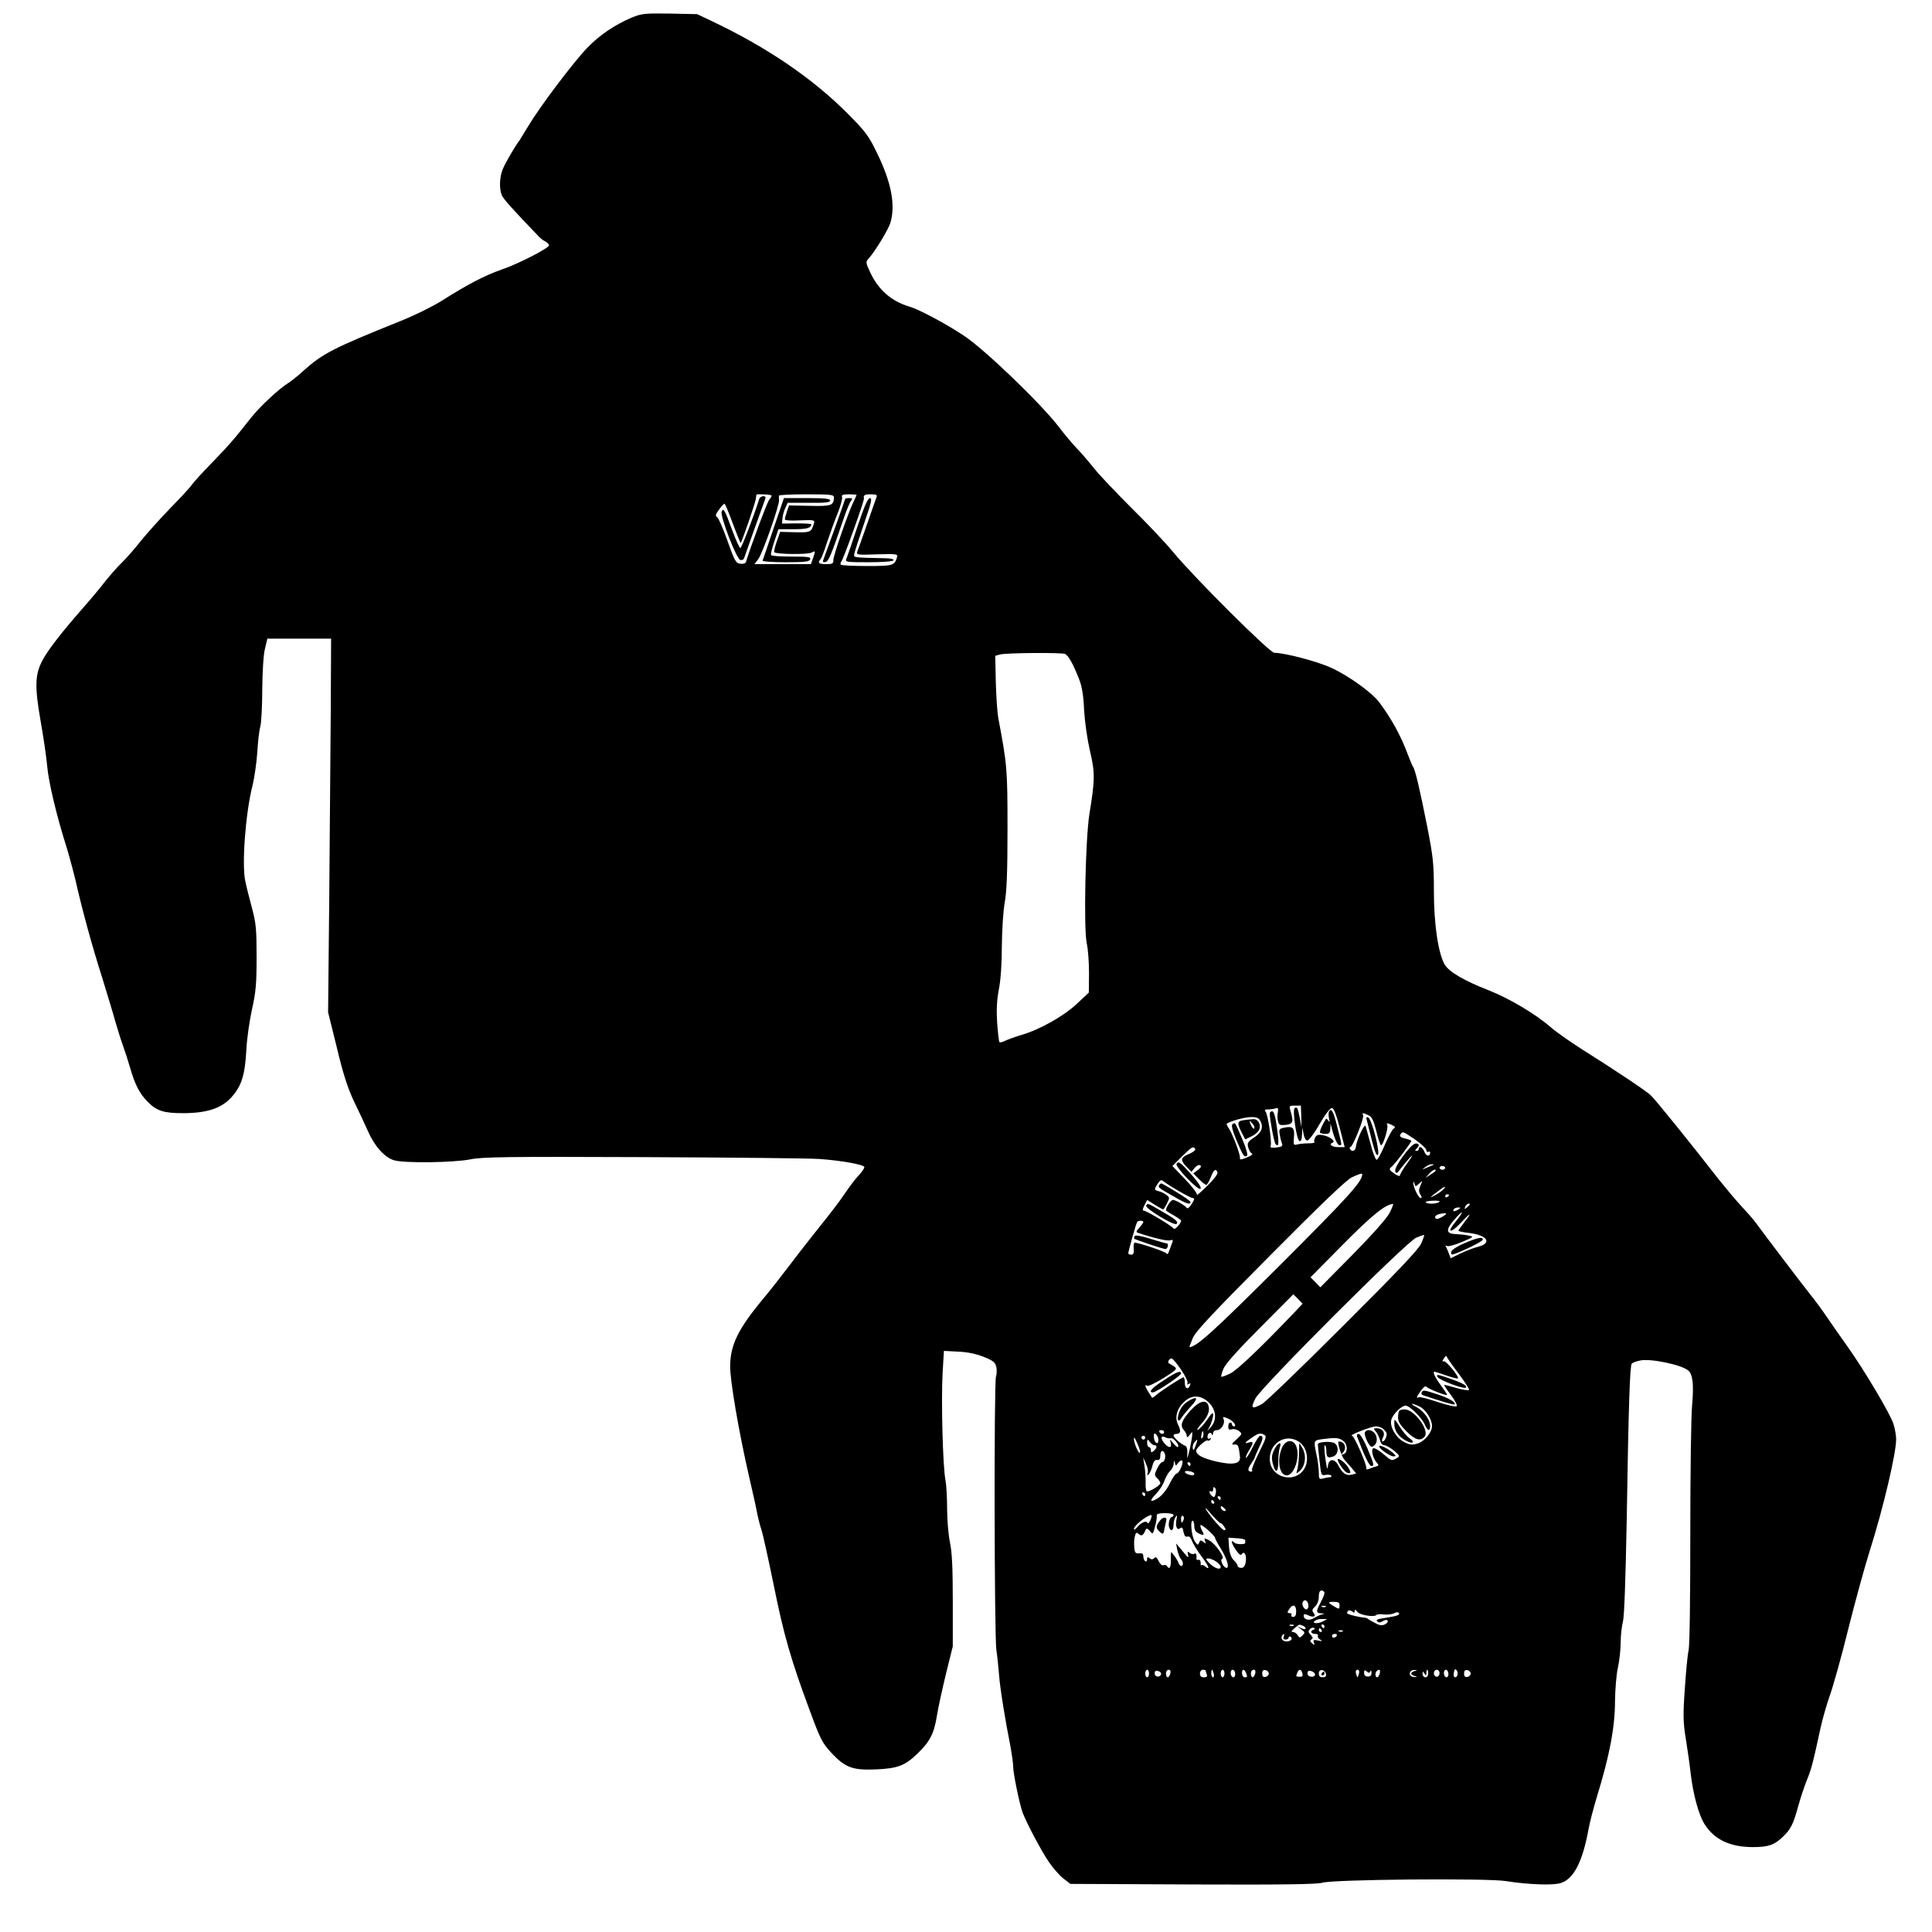 <?xml version="1.0" standalone="no"?>
<!DOCTYPE svg PUBLIC "-//W3C//DTD SVG 20010904//EN"
 "http://www.w3.org/TR/2001/REC-SVG-20010904/DTD/svg10.dtd">
<svg version="1.0" xmlns="http://www.w3.org/2000/svg"
 width="1024pt" height="1024pt" viewBox="0 0 1024 1024"
 preserveAspectRatio="xMidYMid meet">

<g transform="translate(0,1024) scale(0.1,-0.1)"
fill="#000000" stroke="none">
<path d="M3349 10147 c-90 -38 -170 -92 -235 -159 -73 -75 -253 -314 -312
-413 -23 -38 -45 -74 -49 -80 -19 -23 -74 -117 -88 -151 -17 -41 -20 -101 -6
-137 8 -21 54 -72 199 -223 8 -8 22 -19 33 -24 10 -6 19 -15 19 -20 0 -15
-163 -99 -252 -129 -88 -31 -176 -76 -318 -166 -48 -30 -147 -79 -221 -108
-355 -143 -408 -170 -514 -265 -27 -25 -62 -53 -77 -62 -48 -29 -153 -127
-199 -186 -89 -113 -113 -141 -203 -234 -51 -52 -100 -106 -109 -119 -9 -14
-61 -70 -115 -125 -54 -56 -125 -135 -158 -176 -32 -41 -78 -93 -101 -115 -23
-22 -63 -68 -90 -102 -26 -34 -79 -97 -118 -141 -108 -123 -185 -222 -212
-276 -38 -74 -39 -138 -8 -316 15 -85 31 -193 35 -240 8 -88 49 -259 98 -415
16 -50 39 -136 52 -190 35 -155 87 -346 141 -515 26 -85 58 -189 69 -230 12
-41 30 -100 41 -130 11 -30 29 -86 40 -124 25 -86 49 -132 91 -175 48 -49 85
-61 187 -61 129 0 207 26 260 87 52 58 70 118 77 253 3 58 17 153 30 212 20
89 24 134 24 275 0 146 -3 180 -24 258 -13 50 -30 115 -36 145 -19 88 1 358
38 505 11 44 22 125 26 180 3 55 10 116 16 135 5 19 10 107 10 195 1 93 6 183
14 215 l13 55 169 0 169 0 -2 -395 c-2 -217 -5 -663 -8 -990 l-6 -595 47 -190
c33 -139 58 -214 89 -280 24 -49 58 -121 75 -160 36 -82 90 -141 140 -155 56
-16 317 -12 402 5 63 13 190 15 918 12 465 -2 886 -6 935 -10 113 -8 231 -29
236 -42 2 -5 -11 -25 -30 -45 -18 -19 -51 -63 -74 -97 -23 -35 -81 -111 -129
-170 -48 -60 -121 -153 -162 -208 -42 -55 -105 -136 -142 -180 -132 -159 -173
-243 -174 -355 -1 -76 45 -345 100 -585 22 -93 42 -186 45 -205 4 -19 13 -55
21 -79 8 -24 37 -156 65 -293 53 -263 91 -396 192 -667 55 -149 65 -169 114
-222 73 -78 113 -93 240 -87 110 5 151 20 216 84 65 62 87 105 102 195 7 46
30 149 49 228 l36 145 0 240 c0 175 -4 260 -15 311 -8 39 -15 118 -15 177 0
59 -4 129 -9 155 -14 68 -23 424 -15 565 l7 118 76 -4 c50 -2 96 -12 136 -28
50 -20 60 -29 66 -54 3 -17 2 -39 -2 -50 -11 -27 -9 -1377 2 -1449 5 -33 11
-91 14 -130 5 -70 33 -244 61 -383 7 -40 14 -87 14 -105 0 -37 34 -199 50
-244 22 -57 100 -205 140 -263 22 -32 57 -72 77 -87 l36 -28 650 -3 c481 -2
658 1 685 9 53 18 872 25 973 9 120 -19 253 -24 293 -10 68 22 115 115 146
287 6 34 26 110 44 170 67 217 96 368 96 510 1 59 7 137 15 173 8 36 15 97 15
135 0 39 6 88 12 110 7 26 14 221 20 540 10 624 17 818 27 828 5 5 24 12 44
16 52 12 215 -21 254 -52 25 -19 31 -75 22 -179 -6 -57 -10 -364 -10 -683 0
-338 -3 -597 -9 -620 -5 -22 -14 -114 -20 -205 -10 -140 -9 -180 5 -265 9 -55
21 -138 26 -185 13 -111 43 -221 74 -269 51 -81 135 -121 256 -121 81 0 113
11 157 53 43 41 57 68 83 164 12 43 32 104 45 136 23 55 32 87 73 277 10 47
33 126 50 175 18 50 62 207 97 350 36 143 87 330 114 415 72 227 140 516 140
592 0 19 -6 55 -14 80 -15 51 -156 288 -245 413 -32 44 -79 112 -105 150 -26
39 -66 93 -88 120 -37 46 -246 321 -294 387 -12 16 -46 55 -76 87 -30 32 -83
96 -119 141 -151 194 -339 427 -361 446 -26 24 -186 131 -364 243 -64 41 -138
93 -163 115 -81 71 -221 154 -330 197 -131 51 -211 98 -234 137 -34 60 -57
212 -57 388 0 147 -4 182 -35 341 -40 202 -64 303 -75 318 -4 6 -17 36 -29 68
-35 95 -86 189 -151 275 -38 51 -160 139 -253 182 -73 34 -248 80 -303 80 -24
0 -423 397 -537 535 -41 50 -141 155 -222 235 -80 80 -170 174 -198 210 -29
36 -69 83 -91 105 -21 22 -65 74 -96 115 -95 123 -391 408 -500 480 -91 61
-238 140 -290 155 -95 28 -163 88 -206 178 -27 58 -27 58 -7 80 34 39 103 153
113 188 27 94 4 213 -71 367 -45 93 -61 114 -157 211 -185 185 -424 349 -717
488 l-80 38 -145 3 c-132 2 -150 0 -201 -21z m741 -2534 c0 -3 -6 -14 -13 -22
-11 -12 -101 -255 -123 -329 -2 -8 -15 -12 -30 -10 -24 3 -30 14 -68 121 -23
65 -48 122 -55 126 -11 7 -8 15 10 40 12 17 25 31 29 31 3 0 23 -47 44 -105
22 -58 40 -104 42 -102 7 6 77 211 80 232 1 11 3 21 3 23 2 5 81 1 81 -5z
m330 -10 c-1 -42 -13 -47 -128 -44 l-110 2 -11 -32 c-6 -17 -11 -36 -11 -42 0
-5 33 -8 80 -5 76 3 80 2 74 -17 -14 -46 -18 -48 -100 -46 l-79 2 -18 -51
c-10 -29 -16 -54 -13 -57 10 -11 178 -13 197 -2 22 11 22 11 8 -30 l-11 -31
-149 0 -150 0 21 28 c22 30 112 285 109 311 -1 9 -1 19 0 24 0 4 66 7 146 7
131 0 145 -2 145 -17z m120 14 c0 -2 -7 -18 -15 -34 -28 -56 -108 -288 -108
-310 1 -20 -4 -23 -38 -23 -39 0 -47 7 -30 26 5 5 21 47 36 94 16 47 41 116
56 153 15 38 25 75 22 83 -4 11 5 14 36 14 23 0 41 -2 41 -3z m105 -14 c-4
-10 -26 -74 -50 -143 -24 -69 -47 -133 -51 -143 -6 -18 0 -19 104 -15 108 3
112 2 106 -17 -13 -43 -22 -45 -159 -45 -72 0 -135 3 -138 7 -4 3 -2 11 3 18
11 13 121 320 119 332 -3 19 3 23 37 23 30 0 35 -3 29 -17z m1000 -829 c17 -7
43 -53 75 -135 15 -38 23 -87 26 -164 4 -64 17 -154 31 -215 27 -114 27 -153
-3 -335 -21 -133 -31 -606 -14 -685 7 -30 12 -101 12 -158 l-1 -103 -63 -59
c-70 -66 -199 -138 -293 -165 -33 -10 -72 -24 -87 -31 -15 -8 -29 -11 -31 -7
-3 5 -8 51 -12 103 -4 69 -2 117 9 175 10 50 16 136 16 230 1 86 7 184 15 230
11 58 15 164 15 392 0 317 -2 340 -49 588 -5 28 -11 113 -13 190 l-3 139 25 7
c32 9 323 11 345 3z m1252 -2451 l1 -58 -9 50 c-11 55 -14 59 -27 52 -13 -9
10 -170 26 -175 8 -2 12 9 13 35 l2 38 6 -35 c4 -21 12 -35 20 -35 8 0 38 39
65 87 32 55 57 87 66 85 10 -1 23 -36 41 -105 l26 -102 -33 0 c-34 0 -54 15
-32 23 20 7 -12 33 -49 40 -25 5 -35 2 -42 -12 -6 -10 -7 -21 -4 -25 3 -3 -11
-6 -33 -6 -21 0 -48 -3 -59 -6 -19 -5 -20 -1 -17 36 5 51 -5 62 -47 54 -31 -6
-33 -9 -28 -38 3 -17 8 -38 12 -47 5 -13 -1 -18 -30 -21 -27 -3 -34 -1 -30 9
7 20 -15 166 -27 181 -8 9 -4 12 15 12 14 0 32 3 40 6 11 4 13 -1 10 -20 -3
-14 -3 -36 1 -49 5 -20 10 -22 41 -19 38 5 42 14 26 70 -9 31 -9 32 22 32 l32
0 2 -57z m356 6 c18 -8 27 -26 42 -85 10 -41 21 -74 25 -74 11 0 39 90 33 106
-5 12 -2 13 21 3 21 -10 24 -14 13 -21 -8 -4 -29 -44 -48 -88 -18 -44 -38 -79
-43 -77 -6 2 -21 40 -32 85 -12 44 -24 87 -26 94 -6 16 -49 -78 -51 -109 -2
-23 -21 -31 -32 -13 -3 6 -2 10 2 10 13 0 76 158 68 170 -8 13 -2 13 28 -1z
m-573 -30 c18 -33 7 -62 -33 -88 -32 -21 -37 -29 -32 -50 4 -14 11 -29 17 -32
12 -7 4 -13 -36 -29 -20 -7 -26 -7 -24 3 3 15 -38 124 -58 155 -9 13 -14 25
-12 26 19 14 92 34 125 35 33 1 45 -4 53 -20z m821 -99 c32 -23 59 -48 59 -56
0 -8 5 -12 10 -9 6 3 10 2 10 -4 0 -23 -21 -20 -30 3 -9 25 -30 36 -30 16 0
-5 -5 -10 -12 -10 -9 0 -9 3 0 12 17 17 15 28 -5 27 -25 -1 -116 -126 -108
-147 5 -14 10 -12 28 13 12 16 35 43 50 60 19 20 15 10 -12 -27 -23 -31 -41
-62 -41 -68 0 -6 -14 -2 -30 10 -29 21 -30 22 -12 38 21 19 102 126 102 135 0
3 -13 8 -30 12 -29 6 -37 15 -23 28 10 10 9 10 74 -33z m-1166 -50 c3 -5 -10
-16 -28 -24 -49 -20 -53 -33 -21 -67 l29 -30 17 21 c10 12 23 18 29 14 8 -5 4
-13 -12 -25 l-24 -18 29 -30 c17 -17 34 -31 39 -31 5 0 16 18 24 40 17 42 27
49 36 26 3 -8 -20 -38 -55 -72 -34 -33 -58 -54 -54 -47 3 6 -23 42 -62 82
l-68 71 50 50 c53 52 61 57 71 40z m1255 -87 c-8 -3 -24 -10 -35 -15 -20 -9
-20 -9 -1 6 11 9 27 16 35 15 14 0 14 -1 1 -6z m70 -13 c0 -5 -7 -10 -15 -10
-8 0 -15 5 -15 10 0 6 7 10 15 10 8 0 15 -4 15 -10z m-50 -14 c0 -2 -12 -12
-27 -21 l-28 -18 19 21 c17 20 36 29 36 18z m-390 -20 c0 -39 -71 -117 -433
-479 -355 -354 -446 -437 -483 -437 -1 0 7 21 18 48 16 37 106 132 412 440
263 265 404 400 431 412 41 19 55 23 55 16z m-972 -89 c35 -20 68 -37 73 -37
13 0 11 -7 -8 -36 -9 -14 -19 -21 -22 -17 -10 14 -60 43 -74 43 -11 0 -37 -38
-37 -55 0 -2 18 -14 40 -26 22 -13 40 -25 40 -29 0 -14 -33 -51 -39 -42 -9 14
-144 95 -158 95 -8 0 -8 8 3 29 l14 28 40 -25 c22 -14 42 -25 45 -25 2 0 12
14 20 31 15 29 15 32 -2 45 -10 8 -28 17 -40 20 -27 7 -27 8 -7 40 14 21 19
23 33 11 9 -7 44 -30 79 -50z m1274 40 c19 17 19 17 7 -10 -10 -22 -10 -33 -1
-48 8 -12 9 -19 2 -19 -12 0 -41 61 -39 82 1 7 3 5 6 -5 5 -18 5 -18 25 0z
m130 -29 c-6 -7 -25 -22 -44 -32 -36 -20 -30 -12 16 22 32 25 44 28 28 10z
m28 -32 c0 -3 -4 -8 -10 -11 -5 -3 -10 -1 -10 4 0 6 5 11 10 11 6 0 10 -2 10
-4z m-52 -37 c-16 -11 -65 -12 -71 -1 -3 4 15 7 40 8 27 1 39 -2 31 -7z m-262
-56 c-15 -30 -89 -113 -196 -222 l-172 -174 -26 27 -26 26 174 176 c154 155
221 209 263 213 4 1 -4 -20 -17 -46z m424 43 c0 -2 -7 -9 -15 -16 -13 -11 -14
-10 -9 4 5 14 24 23 24 12z m-60 -26 c-20 -13 -33 -13 -25 0 3 6 14 10 23 10
15 0 15 -2 2 -10z m-14 -64 c-51 -61 -29 -67 28 -6 52 56 60 56 16 0 -16 -21
-30 -40 -30 -43 0 -3 26 -9 58 -12 95 -12 122 -53 47 -73 -25 -6 -68 -23 -95
-36 l-51 -25 -10 26 c-5 14 -12 30 -16 36 -3 6 -1 7 6 3 7 -4 42 5 79 21 64
27 65 28 37 34 -17 4 -47 7 -68 8 -53 1 -56 22 -10 75 49 57 57 51 9 -8z m-71
25 c-21 -12 -32 -15 -37 -7 -8 12 15 24 47 25 16 1 14 -3 -10 -18z m-1585 -28
c0 -4 -10 -17 -21 -30 -17 -17 -19 -24 -8 -27 83 -28 156 -45 171 -40 16 5 17
2 9 -18 -5 -13 -12 -32 -16 -43 -4 -12 -9 -15 -13 -8 -6 9 -129 51 -167 57 -5
0 -8 -14 -6 -31 2 -25 -2 -33 -13 -33 -9 0 -16 3 -16 7 0 10 41 157 47 166 5
9 33 9 33 0z m1472 -115 c-14 -31 -128 -151 -416 -438 -217 -217 -410 -403
-428 -412 -54 -29 -61 -23 -34 30 33 63 796 826 852 852 22 9 41 16 42 14 2
-1 -5 -22 -16 -46z m-677 -370 c-178 -186 -296 -298 -333 -317 -24 -12 -46
-20 -49 -18 -2 3 3 22 12 43 10 25 79 102 193 216 l177 178 25 -25 24 -25 -49
-52z m878 -321 c32 -43 56 -81 53 -84 -3 -4 -33 1 -66 10 -33 10 -62 17 -65
17 -3 0 12 -24 34 -52 22 -29 36 -57 32 -61 -5 -5 -50 5 -101 22 -50 17 -96
29 -101 25 -15 -9 -10 5 13 36 12 17 24 26 27 21 7 -11 111 -52 111 -44 0 3
-16 27 -35 53 -30 41 -43 70 -32 70 2 0 30 -9 62 -20 32 -11 60 -18 62 -16 9
8 -63 95 -74 91 -10 -3 -10 0 0 15 8 14 13 16 16 8 2 -7 31 -48 64 -91z
m-1473 23 c23 -33 38 -65 34 -72 -5 -7 -3 -8 6 -3 8 5 11 3 8 -5 -9 -28 -28
-22 -28 9 0 17 -3 31 -7 31 -11 -1 -123 -74 -146 -95 -10 -9 -20 -15 -21 -13
-36 54 -44 74 -26 63 6 -4 45 15 87 41 68 43 74 48 58 60 -10 7 -22 15 -28 17
-12 4 -1 27 13 27 5 0 28 -27 50 -60z m153 -180 c33 -37 36 -87 7 -121 l-21
-24 16 32 c8 18 15 42 15 54 0 16 -7 11 -33 -27 -18 -26 -40 -50 -48 -52 -7
-3 -2 8 12 24 38 41 52 72 45 100 -10 39 -47 31 -94 -20 -49 -53 -59 -81 -38
-105 9 -10 16 -24 16 -32 1 -10 5 -8 15 5 15 20 15 20 14 0 0 -10 -7 -46 -14
-79 -12 -49 -14 -53 -12 -21 1 28 -3 41 -13 44 -19 6 -60 43 -60 54 0 4 6 8
14 8 24 0 27 15 10 49 -20 41 -5 90 39 127 40 34 90 28 130 -16z m1111 -15
c32 -15 66 -68 66 -103 0 -33 -38 -80 -74 -92 -31 -10 -42 -9 -74 7 -42 21
-77 80 -68 117 7 29 54 76 76 76 21 0 86 -64 102 -101 15 -35 28 -37 28 -6 0
32 -34 78 -72 99 -41 21 -28 24 16 3z m-1010 -66 c25 -12 43 -39 26 -39 -6 0
-10 5 -10 10 0 6 -4 10 -10 10 -5 0 -10 -9 -10 -21 0 -15 5 -19 18 -15 10 4
27 0 38 -8 19 -15 18 -16 -8 -41 -33 -30 -34 -33 -12 -31 16 1 20 -9 26 -64 5
-39 -36 -47 -127 -26 -71 17 -105 35 -105 57 0 14 51 60 61 54 4 -3 11 0 15 6
4 8 3 9 -4 5 -7 -4 -12 -1 -12 8 0 20 17 30 23 14 3 -8 6 -6 6 5 1 10 9 17 21
17 22 0 44 34 36 56 -7 17 -4 17 28 3z m820 -55 c9 -8 16 -19 16 -24 0 -17
-12 -40 -21 -40 -6 0 -5 9 1 21 14 25 -2 49 -33 49 -18 0 -19 -2 -5 -17 8 -10
18 -30 22 -45 4 -17 13 -28 24 -28 9 -1 32 -14 51 -29 32 -28 32 -30 13 -40
-28 -15 -24 -16 -72 24 -23 19 -46 32 -52 29 -12 -8 -1 -54 18 -75 13 -15 13
-17 -3 -22 -10 -2 -26 -8 -36 -12 -10 -4 -17 -4 -15 1 5 16 -64 174 -76 174
-23 1 100 49 126 50 15 0 34 -7 42 -16z m-1164 -14 c0 -5 -4 -10 -9 -10 -6 0
-13 5 -16 10 -3 6 1 10 9 10 9 0 16 -4 16 -10z m202 -32 c-6 -6 -7 0 -4 19 5
21 7 23 10 9 2 -10 0 -22 -6 -28z m-232 -10 c0 -30 -23 -16 -24 14 -1 21 1 24
11 16 7 -6 13 -19 13 -30z m534 -65 c-24 -48 -41 -90 -38 -95 3 -4 1 -8 -4 -8
-20 0 -20 14 -2 40 11 16 20 31 20 34 0 3 11 28 24 56 22 46 23 60 4 60 -4 0
-22 -27 -39 -61 -16 -34 -33 -59 -35 -56 -3 3 4 20 15 38 27 43 26 52 -1 43
-27 -8 -21 0 24 31 25 17 38 20 53 13 20 -9 20 -12 -21 -95z m-604 77 c0 -5
-4 -10 -10 -10 -5 0 -10 5 -10 10 0 6 5 10 10 10 6 0 10 -4 10 -10z m137 -3
c12 4 46 -37 37 -46 -3 -3 -14 5 -25 19 -20 24 -20 24 -14 3 8 -30 -11 -30
-35 -1 -21 26 -17 42 8 29 9 -4 22 -6 29 -4z m-174 -39 c9 -21 12 -38 7 -38
-8 0 -30 53 -30 73 0 15 6 6 23 -35z m864 10 c29 -27 39 -79 23 -119 -41 -98
-190 -68 -190 39 0 93 101 142 167 80z m221 16 c26 -18 27 -64 2 -72 -12 -4
-13 -2 -2 9 22 24 9 59 -22 59 -11 0 14 -81 30 -97 10 -12 29 -33 41 -47 l21
-26 -24 -6 c-28 -7 -49 7 -70 48 -21 40 -52 38 -56 -4 -2 -23 -6 -11 -13 40
-6 39 -7 72 -3 72 4 0 8 -13 8 -29 0 -36 8 -41 38 -30 25 10 30 50 8 68 -16
14 -91 10 -91 -4 0 -6 4 -45 9 -88 8 -77 9 -79 32 -74 14 2 27 0 30 -4 3 -5
-1 -9 -8 -9 -7 0 -23 -3 -35 -6 -21 -6 -23 -3 -23 32 0 22 -6 68 -14 102 -14
69 -14 68 39 75 62 8 81 7 103 -9z m-999 -24 c16 0 14 -15 -4 -30 -12 -10 -15
-10 -15 4 0 9 -4 16 -10 16 -5 0 -10 10 -10 23 1 20 2 21 14 5 7 -10 18 -18
25 -18z m218 -2 c-8 -24 -12 -28 -15 -15 -2 10 2 24 8 32 19 22 20 18 7 -17z
m-163 -43 c6 -18 -2 -45 -15 -45 -5 0 -17 -15 -26 -34 -15 -32 -15 -36 1 -51
9 -9 16 -21 16 -26 0 -12 -61 -49 -72 -43 -4 3 -7 24 -6 47 1 23 -2 62 -6 87
l-7 45 15 -33 c9 -18 12 -40 9 -50 -4 -12 -3 -14 5 -7 6 6 15 26 20 45 6 25
14 34 25 32 12 -2 17 4 17 23 0 27 14 34 24 10z m71 -48 c7 10 17 15 21 11 9
-10 -16 -68 -30 -68 -6 -1 -22 -24 -36 -53 -15 -31 -39 -61 -59 -75 -46 -30
-52 -19 -13 21 17 18 37 48 43 67 7 19 20 43 30 53 11 10 20 28 20 40 1 18 2
19 6 4 5 -18 5 -18 18 0z m65 -7 c0 -5 -2 -10 -4 -10 -3 0 -8 5 -11 10 -3 6
-1 10 4 10 6 0 11 -4 11 -10z m20 -51 c0 -10 -12 -11 -34 -3 -25 10 -19 22 9
16 14 -2 25 -8 25 -13z m113 -107 c-4 -18 -8 -20 -19 -11 -16 13 -19 33 -4 24
6 -3 10 2 10 11 0 12 3 15 10 8 5 -5 7 -19 3 -32z m-373 -2 c0 -5 -2 -10 -4
-10 -3 0 -8 5 -11 10 -3 6 -1 10 4 10 6 0 11 -4 11 -10z m400 -20 c0 -5 -2
-10 -4 -10 -3 0 -8 5 -11 10 -3 6 -1 10 4 10 6 0 11 -4 11 -10z m-35 -20 c3
-5 1 -10 -4 -10 -6 0 -11 5 -11 10 0 6 2 10 4 10 3 0 8 -4 11 -10z m61 -47
c-7 -7 -26 7 -26 19 0 6 6 6 15 -2 9 -7 13 -15 11 -17z m-27 -66 c4 1 12 -7
19 -18 10 -15 10 -19 0 -19 -12 0 -98 102 -98 116 0 3 16 -14 36 -38 21 -23
40 -42 43 -41z m-249 43 c0 -5 -4 -10 -9 -10 -11 0 -21 -38 -14 -56 9 -24 23
-16 23 14 0 15 5 34 11 42 8 12 9 9 5 -12 -8 -36 2 -62 19 -48 9 8 14 3 18
-20 4 -20 11 -28 21 -24 9 3 17 -5 24 -23 5 -15 28 -52 50 -82 40 -52 48 -77
19 -53 -8 7 -16 9 -19 6 -3 -3 -5 3 -4 13 0 10 -5 17 -11 16 -7 -2 -12 0 -12
5 3 20 -2 33 -11 27 -6 -4 -17 -2 -25 5 -11 9 -12 7 -8 -12 5 -18 -1 -14 -26
17 -18 22 -34 41 -36 43 -2 2 1 -13 5 -33 5 -21 13 -42 19 -48 13 -13 14 -37
2 -37 -5 0 -12 8 -15 18 -4 9 -14 27 -24 39 -17 23 -17 23 -16 -22 1 -43 -8
-57 -21 -35 -3 5 -11 7 -19 4 -7 -3 -18 7 -25 22 -9 20 -15 24 -23 16 -8 -8
-15 -9 -25 -1 -10 9 -13 7 -13 -5 0 -10 -4 -14 -10 -11 -5 3 -10 15 -10 25 0
15 -6 19 -22 17 -19 -2 -24 3 -26 32 -2 19 -1 45 3 58 5 21 8 23 21 12 16 -13
23 -8 38 26 3 6 12 1 20 -9 17 -21 17 -20 32 39 4 17 6 36 5 43 -1 8 13 12 44
12 25 0 45 -4 45 -10z m-122 -26 c-7 -15 -14 -22 -16 -16 -5 15 -34 3 -54 -22
-10 -12 -18 -16 -18 -10 0 18 69 73 92 74 4 0 2 -12 -4 -26z m175 1 c-7 -21
-13 -19 -13 6 0 11 4 18 10 14 5 -3 7 -12 3 -20z m57 -33 c0 -21 7 -32 25 -40
28 -13 30 -10 14 20 -6 11 -8 22 -6 25 6 6 77 -57 77 -68 0 -4 13 -29 30 -56
33 -54 48 -103 31 -103 -16 0 -37 43 -23 48 17 5 -37 81 -69 98 -26 13 -28 13
-22 -3 6 -15 4 -16 -9 -5 -13 10 -17 10 -22 -4 -6 -15 -9 -15 -23 6 -17 25
-26 110 -12 110 5 0 9 -13 9 -28z m270 -75 c0 -4 0 -11 0 -15 0 -9 -47 -8 -57
1 -21 21 -18 1 4 -33 19 -28 29 -36 34 -28 14 21 27 -4 22 -39 -4 -24 -11 -33
-24 -33 -11 0 -19 5 -19 10 0 6 -9 19 -21 31 -14 14 -22 37 -25 70 l-3 49 45
-3 c24 -1 44 -6 44 -10z m-155 -113 c14 -9 25 -22 25 -29 0 -19 -34 -7 -61 21
-19 20 -20 24 -5 24 9 0 28 -7 41 -16z m575 -167 c0 -7 -9 -29 -20 -50 -26
-47 -25 -57 3 -58 19 -1 20 -2 2 -6 -10 -3 -29 -12 -41 -19 -24 -16 -54 -9
-54 12 0 11 5 11 25 2 29 -13 43 -5 26 15 -8 11 -6 18 9 32 12 11 20 31 20 52
0 23 5 33 15 33 8 0 15 -6 15 -13z m-85 -65 c1 -12 -4 -22 -11 -22 -14 0 -27
28 -18 41 10 16 27 4 29 -19z m165 -2 c0 -17 -3 -19 -17 -11 -47 27 -49 31
-15 31 26 0 32 -4 32 -20z m-230 -30 c0 -21 -5 -30 -16 -30 -8 0 -12 5 -9 10
3 6 -1 10 -9 10 -14 0 -14 3 -4 20 19 30 38 25 38 -10z m157 24 c-3 -3 -12 -4
-19 -1 -8 3 -5 6 6 6 11 1 17 -2 13 -5z m153 -23 c1 10 5 9 14 -4 14 -18 93
-30 102 -16 2 3 19 5 39 2 19 -2 44 1 55 7 11 6 21 6 25 1 6 -11 -12 -17 -78
-27 -35 -5 -46 -9 -38 -17 8 -8 17 -8 31 1 11 7 21 8 25 2 3 -5 -3 -14 -14
-19 -15 -8 -28 -7 -53 7 -18 9 -35 19 -38 22 -3 3 -9 5 -15 6 -33 2 -95 18
-95 24 0 15 14 19 27 9 10 -9 13 -8 13 2z m-169 -55 c-28 -15 -64 -10 -39 5 7
5 24 9 38 8 l25 0 -24 -13z m-154 -22 c-3 -3 -12 -4 -19 -1 -8 3 -5 6 6 6 11
1 17 -2 13 -5z m47 0 c9 -3 16 -10 16 -15 0 -6 -10 -5 -22 1 l-23 11 22 -17
c20 -15 21 -17 7 -32 -15 -14 -17 -14 -26 1 -5 9 -16 17 -25 17 -11 0 -9 5 8
20 28 23 24 21 43 14z m116 -4 c0 -5 -2 -10 -4 -10 -3 0 -8 5 -11 10 -3 6 -1
10 4 10 6 0 11 -4 11 -10z m-58 -18 c-20 -6 -14 -22 9 -22 11 0 18 -4 14 -9
-3 -6 3 -15 12 -21 15 -9 13 -10 -11 -5 -24 5 -27 3 -22 -11 5 -14 4 -15 -9
-4 -12 10 -13 15 -4 21 9 5 8 11 -4 24 -13 13 -14 19 -4 30 6 7 16 10 22 7 5
-3 4 -7 -3 -10z m43 -2 c3 -5 1 -10 -4 -10 -6 0 -11 5 -11 10 0 6 2 10 4 10 3
0 8 -4 11 -10z m112 -6 c-3 -3 -12 -4 -19 -1 -8 3 -5 6 6 6 11 1 17 -2 13 -5z
m-313 -29 c-4 -9 0 -15 10 -15 9 0 16 5 16 11 0 5 5 7 10 4 15 -9 2 -25 -20
-25 -21 0 -34 15 -25 30 9 15 15 12 9 -5z m281 5 c-3 -5 -10 -10 -16 -10 -5 0
-9 5 -9 10 0 6 7 10 16 10 8 0 12 -4 9 -10z m-995 -200 c0 -11 -4 -20 -10 -20
-5 0 -10 9 -10 20 0 11 5 20 10 20 6 0 10 -9 10 -20z m64 -4 c-7 -19 -34 -15
-34 5 0 12 6 16 19 12 11 -3 17 -11 15 -17z m49 4 c-3 -11 -9 -20 -14 -20 -5
0 -9 9 -9 20 0 11 6 20 14 20 9 0 12 -7 9 -20z m187 16 c0 -2 3 -11 6 -20 4
-12 0 -16 -15 -16 -14 0 -21 6 -21 20 0 11 7 20 15 20 8 0 15 -2 15 -4z m43
-16 c3 -11 1 -20 -4 -20 -5 0 -9 9 -9 20 0 11 2 20 4 20 2 0 6 -9 9 -20z m57
0 c0 -11 -4 -20 -10 -20 -5 0 -10 9 -10 20 0 11 5 20 10 20 6 0 10 -9 10 -20z
m57 0 c1 -11 -4 -20 -10 -20 -7 0 -13 9 -14 20 -1 11 4 20 10 20 7 0 13 -9 14
-20z m57 4 c8 -22 8 -24 -7 -24 -7 0 -13 9 -14 20 -2 24 12 27 21 4z m49 -4
c-3 -11 -9 -20 -14 -20 -5 0 -9 9 -9 20 0 11 6 20 14 20 9 0 12 -7 9 -20z m72
0 c0 -8 -8 -16 -17 -18 -13 -2 -18 3 -18 18 0 15 5 20 18 18 9 -2 17 -10 17
-18z m178 1 c3 -15 0 -19 -14 -18 -22 1 -21 0 -13 21 8 22 21 20 27 -3z m67
-7 c0 -7 -9 -12 -20 -11 -12 1 -20 8 -20 18 0 12 6 16 20 12 11 -3 20 -11 20
-19z m58 3 c2 -12 -3 -17 -17 -17 -15 0 -21 6 -21 21 0 25 33 22 38 -4z m175
3 c-3 -11 -7 -20 -8 -20 -1 0 -5 9 -8 20 -3 12 0 20 8 20 8 0 11 -8 8 -20z
m60 12 c3 7 6 4 6 -7 1 -14 -5 -21 -19 -21 -13 0 -20 7 -20 19 0 16 3 17 14 8
11 -9 15 -9 19 1z m50 -12 c-3 -11 -9 -20 -14 -20 -10 0 -12 24 -2 33 13 13
21 7 16 -13z m185 13 c-10 -2 -18 -8 -18 -13 0 -5 8 -11 18 -13 15 -4 15 -5 0
-6 -9 0 -20 4 -23 9 -9 15 4 30 23 29 15 -1 15 -2 0 -6z m72 -13 c0 -11 -7
-20 -15 -20 -8 0 -15 8 -15 18 0 14 2 15 10 2 8 -13 10 -12 10 3 0 9 2 17 5
17 3 0 5 -9 5 -20z m60 2 c0 -10 -7 -19 -15 -19 -8 0 -15 9 -15 19 0 10 7 18
15 18 8 0 15 -8 15 -18z m47 -2 c1 -11 -4 -20 -10 -20 -7 0 -13 9 -14 20 -1
11 4 20 10 20 7 0 13 -9 14 -20z m49 0 c0 -11 -6 -20 -12 -20 -10 0 -12 15 -5
38 4 11 17 -2 17 -18z m69 0 c0 -8 -8 -16 -17 -18 -13 -2 -18 3 -18 18 0 15 5
20 18 18 9 -2 17 -10 17 -18z"/>
<path d="M4025 7598 c-33 -104 -95 -263 -101 -263 -5 0 -24 44 -44 97 -38 104
-46 119 -55 96 -9 -24 79 -252 99 -256 9 -2 18 2 20 10 8 24 104 293 111 311
5 12 2 17 -9 17 -9 0 -18 -6 -21 -12z"/>
<path d="M4100 7439 c-30 -89 -56 -166 -58 -170 -2 -5 52 -9 121 -9 102 0 126
3 131 15 5 13 -10 15 -99 15 -57 0 -106 3 -108 8 -3 4 5 36 17 72 l22 65 79 0
c71 0 94 6 95 26 0 3 -35 5 -77 5 l-78 -1 2 27 c1 15 8 40 15 55 l13 28 113 0
c85 -1 112 2 112 12 0 10 -29 13 -123 13 l-122 0 -55 -161z"/>
<path d="M4480 7597 c0 -5 -104 -293 -115 -321 -6 -14 -4 -17 10 -15 17 4 28
30 101 243 13 37 28 74 35 82 9 11 7 14 -10 14 -11 0 -21 -2 -21 -3z"/>
<path d="M4544 7447 c-28 -84 -54 -160 -58 -169 -8 -17 2 -18 117 -18 73 0
128 4 132 10 4 6 -11 10 -37 11 -184 4 -173 3 -170 24 2 11 25 82 51 158 39
112 45 137 32 137 -12 -1 -30 -43 -67 -153z"/>
<path d="M7045 4350 c-4 -6 -4 -23 -1 -38 5 -19 4 -23 -3 -12 -6 8 -11 12 -13
10 -21 -33 -36 -68 -31 -74 3 -3 17 -6 30 -6 18 0 23 6 24 28 l1 27 8 -30 c13
-50 29 -85 40 -85 13 0 13 -1 -11 93 -21 86 -32 106 -44 87z"/>
<path d="M6730 4339 c0 -32 23 -155 31 -163 17 -18 19 1 7 87 -8 59 -16 87
-25 87 -7 0 -13 -5 -13 -11z"/>
<path d="M7244 4304 c3 -11 15 -59 27 -107 15 -60 25 -85 32 -78 13 13 -33
193 -52 199 -9 3 -11 -2 -7 -14z"/>
<path d="M6592 4303 c-36 -5 -37 -15 -6 -75 l14 -27 35 17 c19 9 38 27 41 40
7 26 -11 53 -35 50 -9 0 -31 -3 -49 -5z m56 -43 c-2 -7 -10 1 -17 16 -12 27
-11 28 4 12 10 -9 16 -21 13 -28z"/>
<path d="M6533 4282 c-8 -5 -2 -30 20 -84 36 -85 41 -93 56 -84 6 4 -3 38 -25
89 -41 95 -36 88 -51 79z"/>
<path d="M6236 4071 c-9 -14 115 -144 127 -132 6 6 -10 32 -48 75 -59 66 -69
74 -79 57z"/>
<path d="M6144 3959 c-7 -13 -4 -15 83 -64 62 -36 83 -42 83 -26 0 7 -82 60
-152 98 -4 2 -10 -2 -14 -8z"/>
<path d="M6075 3850 c-8 -14 149 -109 161 -97 11 11 -5 25 -77 66 -79 46 -76
45 -84 31z"/>
<path d="M7760 3650 c-36 -15 -66 -35 -68 -44 -2 -9 0 -16 5 -15 23 2 157 66
161 77 6 19 -27 13 -98 -18z"/>
<path d="M6014 3689 c-3 -6 -4 -12 -3 -14 7 -6 153 -55 166 -55 13 0 19 30 6
30 -5 0 -43 11 -85 24 -48 15 -80 21 -84 15z"/>
<path d="M7619 2942 c9 -17 140 -66 150 -57 10 10 -17 25 -87 49 -63 22 -71
23 -63 8z"/>
<path d="M7535 2860 c-3 -6 0 -12 7 -15 105 -35 164 -52 167 -49 10 10 -28 33
-88 53 -74 24 -78 25 -86 11z"/>
<path d="M6168 2924 c-63 -40 -84 -64 -57 -64 16 0 149 89 149 100 0 18 -25 9
-92 -36z"/>
<path d="M6305 2818 c-31 -18 -45 -35 -57 -68 -12 -36 -2 -54 14 -25 6 10 29
38 51 62 38 41 34 55 -8 31z"/>
<path d="M7417 2763 c-4 -3 -7 -20 -7 -36 0 -22 12 -41 44 -73 46 -46 75 -55
97 -28 27 33 -55 144 -106 144 -12 0 -25 -3 -28 -7z"/>
<path d="M7390 2694 c0 -37 22 -69 62 -90 36 -19 51 -10 19 13 -13 8 -36 36
-52 61 -29 45 -29 45 -29 16z"/>
<path d="M7235 2650 c-9 -14 23 -82 37 -78 23 8 32 35 20 62 -12 26 -45 35
-57 16z"/>
<path d="M7194 2623 c36 -96 63 -153 74 -153 17 0 16 6 -20 92 -18 43 -39 78
-47 78 -8 0 -11 -6 -7 -17z"/>
<path d="M7310 2574 c0 -13 58 -53 75 -53 17 0 16 3 -9 24 -28 22 -66 39 -66
29z"/>
<path d="M6794 2565 c-27 -66 -13 -145 26 -145 39 0 72 98 51 153 -16 42 -58
37 -77 -8z"/>
<path d="M6753 2555 c-13 -27 -14 -43 -7 -72 14 -55 29 -51 29 10 0 28 4 62 8
75 14 36 -11 26 -30 -13z"/>
<path d="M6885 2538 c0 -29 -4 -66 -8 -83 -8 -29 -8 -29 12 -11 29 26 36 77
17 115 -9 17 -18 31 -19 31 -1 0 -2 -24 -2 -52z"/>
<path d="M7090 2504 c0 -14 35 -64 48 -69 23 -9 25 1 6 30 -16 25 -54 52 -54
39z"/>
<path d="M6146 2178 c-20 -28 -20 -36 -2 -54 20 -19 23 -18 28 14 3 15 7 33 9
41 7 23 -18 23 -35 -1z"/>
<path d="M7005 1370 c-3 -5 -1 -10 4 -10 6 0 11 5 11 10 0 6 -2 10 -4 10 -3 0
-8 -4 -11 -10z"/>
</g>
</svg>
